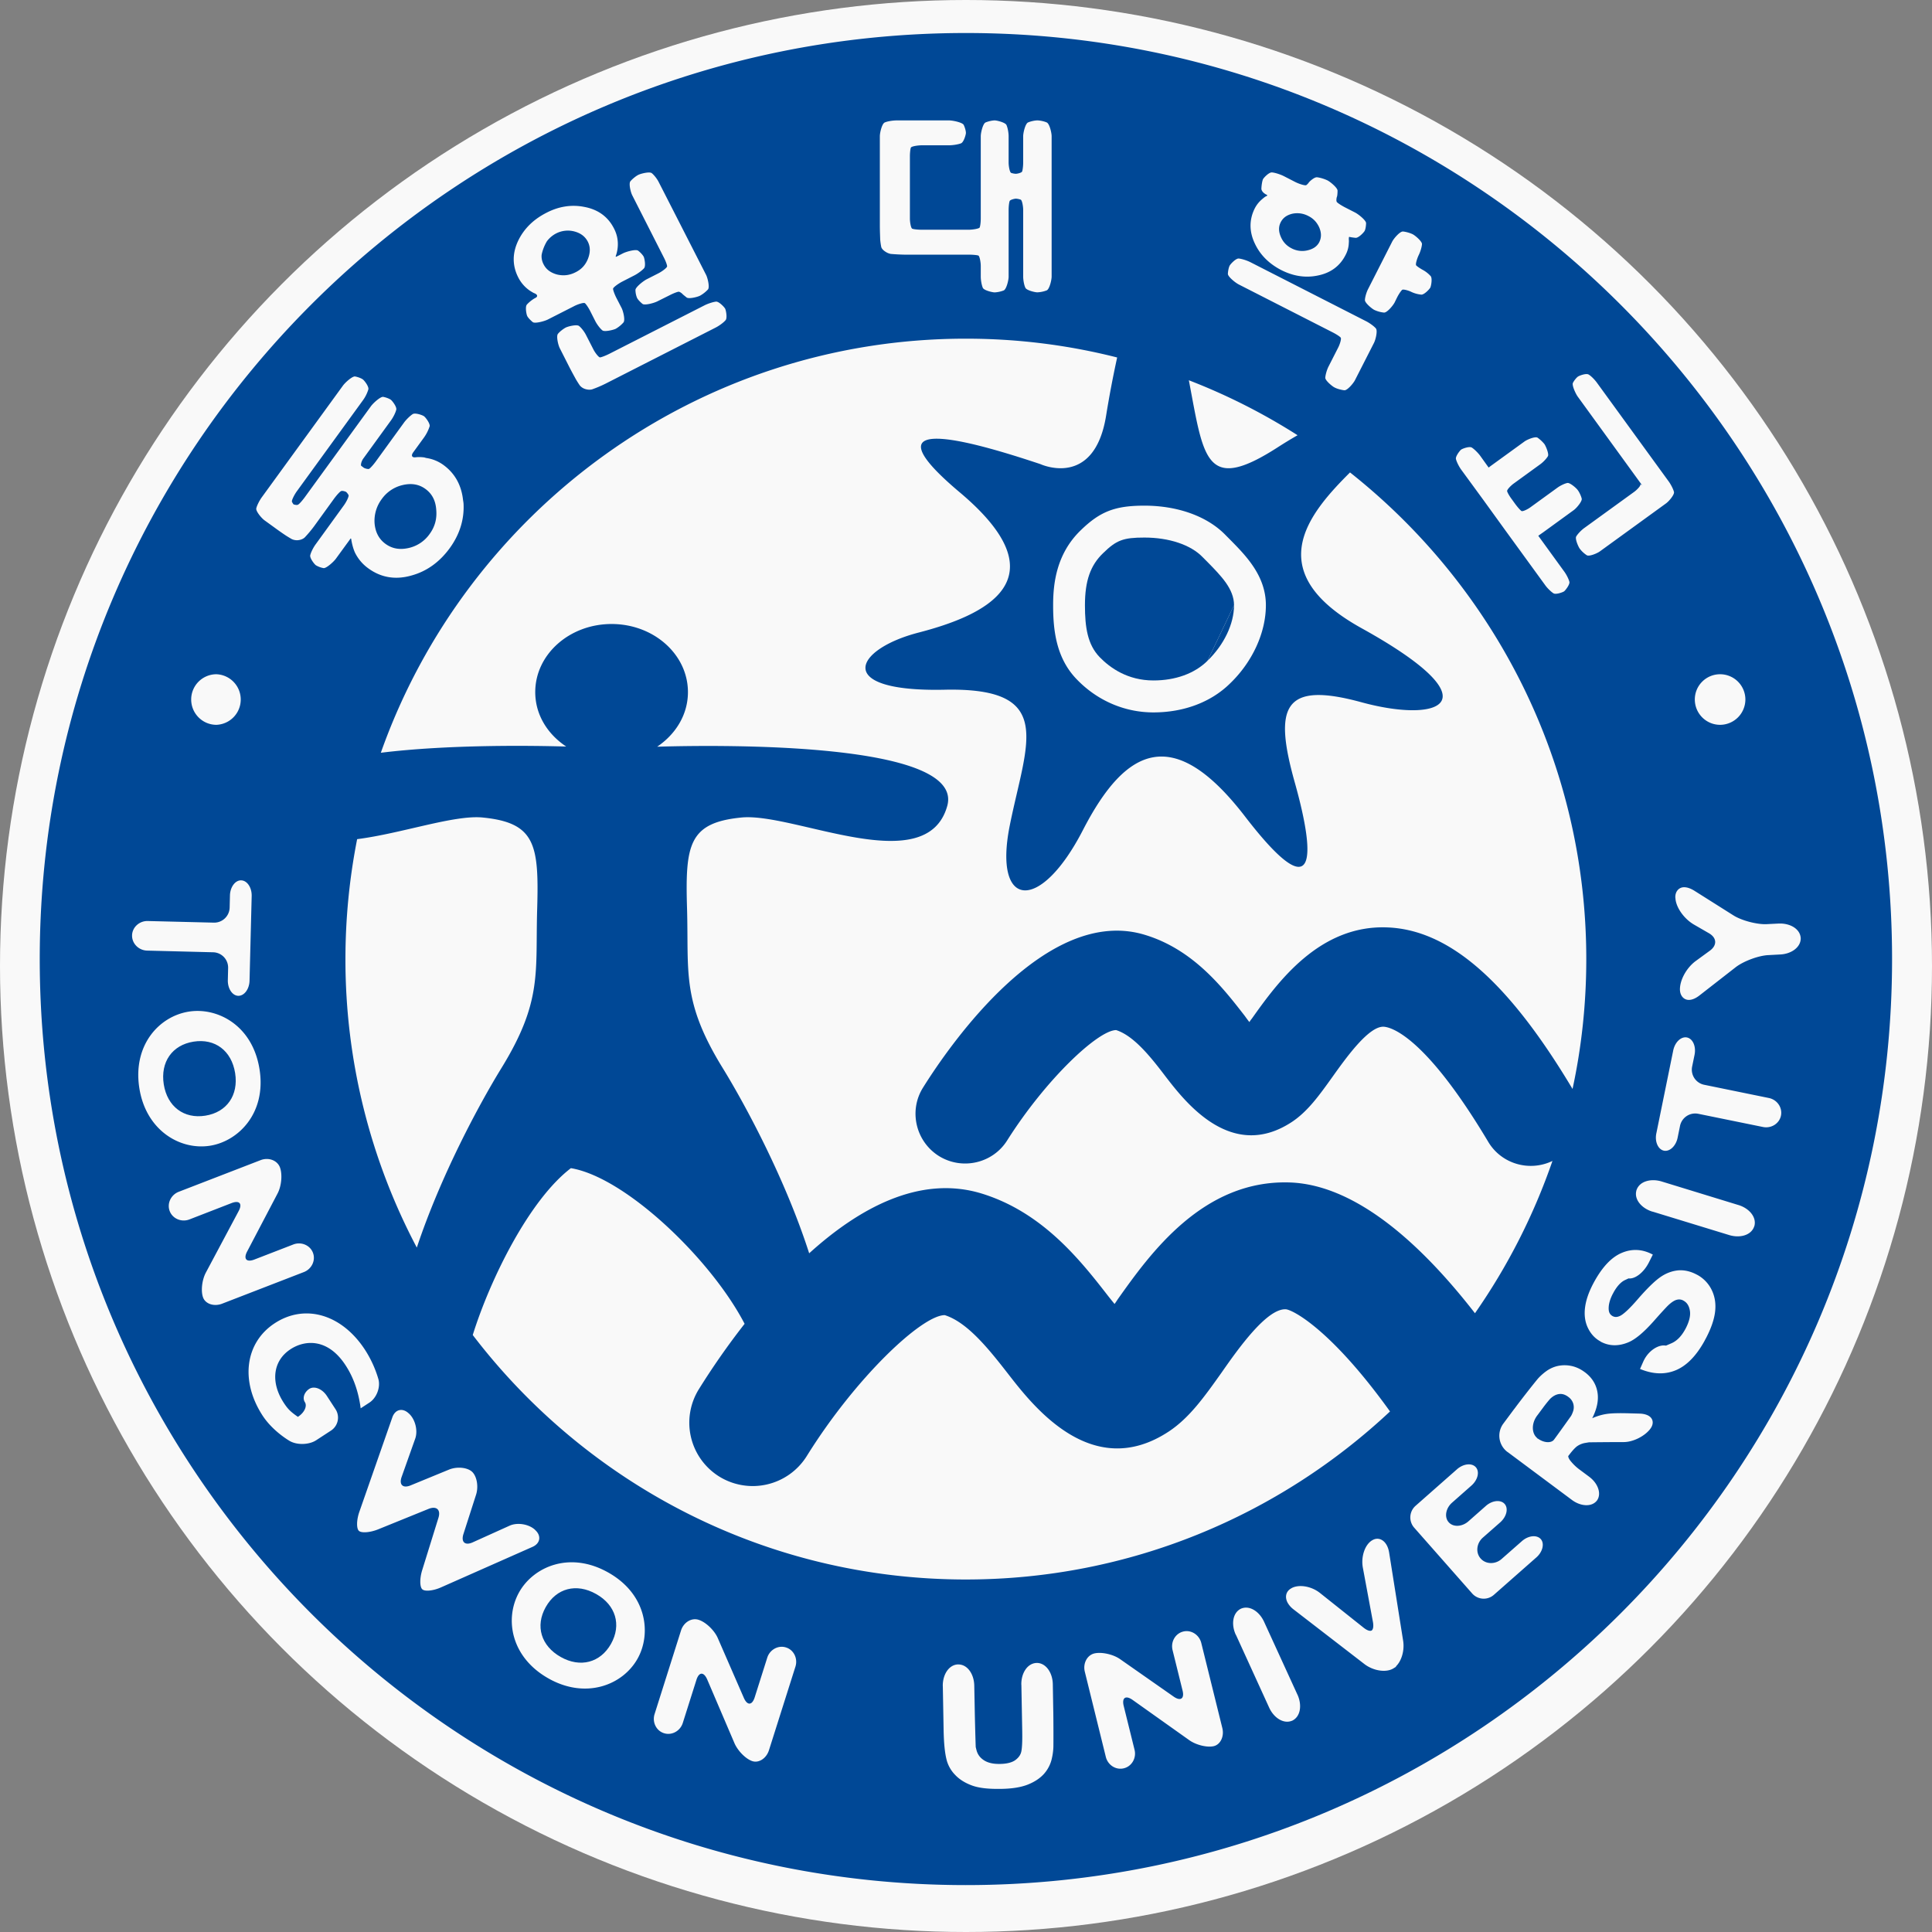 <svg xmlns="http://www.w3.org/2000/svg" width="173.094mm" height="173.094mm" viewBox="0 0 173.094 173.094"><rect x="0" y="0" width="173.094" height="173.094" fill="#808080" stroke="none"/><g transform="translate(-33 -85.302)"><circle cx="119.547" cy="171.849" r="86.547" style="fill:#f9f9f9;stroke:#fff;stroke-width:0"/><path d="m0 0-1.938-4.055C-.729-2.888 0-1.364 0 0" style="fill:#004896;fill-opacity:1;fill-rule:nonzero;stroke:none" transform="matrix(1.229 0 0 -1.229 143.561 139.524)"/><path d="M0 0c-1.436.811-2.897.431-3.675-.953-.776-1.377-.345-2.826 1.093-3.637 1.424-.803 2.889-.421 3.666.958C1.862-2.248 1.426-.801 0 0" style="fill:#004896;fill-opacity:1;fill-rule:nonzero;stroke:none" transform="matrix(1.229 0 0 -1.229 86.41 228.115)"/><path d="M0 0c-.259 1.63-1.463 2.541-3.03 2.293C-4.593 2.045-5.459.805-5.202-.823c.257-1.615 1.466-2.53 3.031-2.281C-.608-2.856.257-1.613 0 0" style="fill:#004896;fill-opacity:1;fill-rule:nonzero;stroke:none" transform="matrix(1.229 0 0 -1.229 54.066 181.444)"/><path d="m0 0-.855-.046c-.717-.029-1.833-.447-2.399-.892L-5.89-2.992c-.251-.195-.501-.308-.732-.319-.375-.019-.659.276-.682.707-.004.002-.006.01-.002.015-.022.709.471 1.604 1.134 2.101l1.063.776c.271.203.38.435.371.644-.009.211-.141.432-.442.611l-1.119.646c-.711.418-1.298 1.246-1.335 1.908 0 .007-.003 0-.007.044-.023.422.233.743.605.761.235.009.493-.078.768-.246l2.84-1.792c.595-.385 1.725-.684 2.443-.654l.029.003.843.042.008-.001c.815.038 1.558-.382 1.602-1.049v-.003l.002-.012v-.009C1.503.521.81.037 0 0m-1.257-12.575-4.714.961a1.13 1.13 0 0 1-1.328-.878l-.176-.865c-.123-.604-.574-1.031-.999-.945-.427.089-.678.659-.553 1.259l1.232 6.047c.125.609.576 1.034 1.005.945.423-.088.673-.652.55-1.262l-.178-.865a1.125 1.125 0 0 1 .878-1.32l4.714-.964c.608-.122 1.003-.701.885-1.286-.119-.579-.709-.952-1.316-.827m-.624-7.227-.005-.003-.002-.006c-.001-.006-.001-.009-.004-.017l-.003-.003c-.212-.638-1.035-.862-1.818-.624l-5.572 1.705c-.003.004-.008 0-.046.009-.765.241-1.319.873-1.153 1.517 0 .008.004.018.004.025.002.008.002.011.006.017 0 .003.003.006.003.008l.005.02a.107.107 0 0 0 .011.02c.232.609 1.038.816 1.806.589l5.61-1.721h.003c.78-.239 1.334-.885 1.155-1.536m-2.874-6.333c-.081-.546-.292-1.139-.63-1.794 0-.003-.005-.009-.009-.015l-.002-.007a4.68 4.68 0 0 1-.118-.221c-.594-1.073-1.279-1.784-2.06-2.122-.78-.335-1.643-.32-2.562.048l-.079.032.238.54.05.109c.004.002.007.002.007.004.003.007.003.012.01.023.345.662 1.037 1.126 1.586 1.024l.401.173c.384.166.714.496.995 1.004.014.027.032.057.047.087.252.492.352.904.305 1.251-.055.375-.209.616-.46.757l-.024.015a.628.628 0 0 1-.474.055c-.167-.039-.382-.173-.631-.409-.164-.16-.527-.552-1.074-1.174-.715-.8-1.321-1.31-1.839-1.522-.703-.29-1.366-.278-1.974.035a.19.19 0 0 0-.052.037c-.402.217-.71.557-.918.998-.209.44-.274.952-.195 1.519.073.519.264 1.067.568 1.652a.22.22 0 0 0 .009.021l.002.003c.033.06.062.118.098.181.592 1.065 1.247 1.761 1.983 2.074.734.314 1.475.286 2.204-.085l.072-.036-.038-.073-.246-.49-.029-.055c-.355-.679-.968-1.176-1.462-1.119-.03-.015-.104-.051-.284-.134-.275-.139-.554-.43-.812-.9a.628.628 0 0 0-.05-.092c-.227-.44-.319-.822-.296-1.154.019-.226.106-.365.286-.469l.003-.001c.156-.08.315-.081.514.008.256.109.717.53 1.344 1.262.637.729 1.158 1.244 1.574 1.545.416.299.861.473 1.326.521.444.039.901-.059 1.363-.304l.073-.037a2.49 2.49 0 0 0 1.036-1.11c.237-.496.311-1.051.224-1.655m-4.711-8.444-.006-.009c-.41-.536-1.255-.956-1.927-.957a230.76 230.76 0 0 1-2.541-.018l-.253-.042a1.48 1.48 0 0 1-.601-.237c-.155-.111-.361-.335-.604-.658-.016-.016-.03-.039-.042-.055-.024-.017-.002-.164.156-.361a3.547 3.547 0 0 1 .711-.672l.664-.494.008-.008c.627-.474.896-1.232.544-1.719l-.003-.002c-.37-.477-1.175-.43-1.81.04l-4.695 3.498c-.004 0-.012.003-.021.011a1.481 1.481 0 0 0-.296 2.061l.777 1.045c.059.07.12.156.182.24.463.612 1.107 1.44 1.536 1.961.004.005.249.303.66.595.415.291.88.429 1.384.414.5-.014.965-.18 1.392-.498l.024-.016c.52-.391.829-.898.916-1.502.083-.559-.051-1.175-.389-1.845.353.156.688.255 1.007.306.384.063.982.076 1.797.049l.669-.018c.304-.012.546-.084.711-.209.277-.208.303-.566.05-.9m-8.305-9.373-3.1-2.731a1.121 1.121 0 0 0-1.582.102l-4.231 4.801a1.13 1.13 0 0 0 .1 1.584l3.03 2.672c.466.406 1.079.474 1.37.144.288-.326.145-.924-.323-1.337l-1.413-1.247c-.461-.408-.573-1.055-.244-1.423.326-.375.976-.341 1.438.064l1.277 1.127c.462.405 1.075.466 1.363.142.289-.327.146-.925-.316-1.339l-1.272-1.118c-.462-.408-.54-1.092-.16-1.521.379-.431 1.068-.442 1.529-.035l1.481 1.302c.466.409 1.081.475 1.373.148.285-.322.142-.928-.32-1.335m-10.211-7.959-.026-.017-.212-.132c-.54-.308-1.454-.154-2.087.332l-5.166 3.985a1.635 1.635 0 0 0-.408.445c-.238.4-.18.841.216 1.077h.001c.004.004.011.004.016.004l.006.009.003.004c.547.313 1.463.157 2.09-.34l3.18-2.531c.279-.223.486-.264.586-.207.096.061.16.263.098.617l-.738 3.973c-.141.779.14 1.656.668 1.979a.036.036 0 0 0 .013.005c.003.005.006.006.012.009.003.005.007.006.011.006.384.221.785.058 1.014-.328.098-.164.164-.357.201-.586l1.023-6.445c.104-.698-.123-1.469-.544-1.858zm-7.583-3.942-.07.148.069-.148h-.002c-.623-.267-1.336.197-1.68.943l-2.42 5.3c-.003.003-.01.009-.024.036-.332.736-.226 1.567.364 1.874.007.002.017.009.025.009.005.004.012.004.019.009.001.004.01.009.019.008.611.232 1.302-.233 1.64-.964l2.441-5.332.004-.005c.332-.743.221-1.581-.385-1.878m-5.714-1.857c-.485-.117-1.287.075-1.795.433l-4.133 2.936c-.508.357-.795.159-.647-.443l.79-3.193c.149-.6-.202-1.21-.78-1.349-.574-.145-1.164.228-1.314.828l-1.532 6.212c-.148.597.161 1.199.686 1.33.527.129 1.377-.058 1.885-.413l3.904-2.731c.504-.354.8-.152.651.441l-.73 2.952c-.146.603.204 1.209.781 1.35.575.142 1.163-.236 1.313-.833l1.536-6.207c.147-.602-.135-1.193-.615-1.313m-11.701-.022c0-.007-.003-.4-.106-.845a2.5 2.5 0 0 0-.597-1.174c-.297-.323-.692-.577-1.178-.769-.497-.193-1.127-.293-1.901-.307h-.102c-.893-.014-1.584.068-2.081.258-.495.186-.896.44-1.199.763a2.45 2.45 0 0 0-.6 1.017c-.146.519-.219 1.254-.239 2.23l-.058 3.213c0 .005-.003.015-.003.025-.008.813.43 1.536 1.104 1.567h.004c.006 0 .011-.003.016 0 .002-.005.002-.002.005-.002h.007c.673-.001 1.14-.715 1.159-1.532l.037-1.902c.014-.767.047-1.946.069-2.585l.053-.216c.08-.314.252-.557.541-.746.269-.179.656-.281 1.164-.271h.015c.522.007.901.116 1.134.294.248.191.382.401.425.653.047.256.069.697.06 1.299l-.001.14-.062 3.369c0 .001-.003.017-.004.037-.01.811.427 1.531 1.095 1.57l.004-.001.008.001c.004-.001.01 0 .016.001l.001-.001.006.001h.004l.016-.001c.01.003.014 0 .027 0 .647-.037 1.098-.738 1.118-1.534l.03-1.761c.003-.11.003-.223.007-.347.009-.768.013-1.782.006-2.444m-18.804 5.821-1.931-6.097c-.187-.59-.73-.948-1.205-.798-.473.149-1.058.739-1.306 1.302l-1.994 4.661c-.249.565-.598.549-.783-.038l-.994-3.14c-.185-.587-.801-.928-1.371-.746-.565.178-.872.806-.684 1.397l1.928 6.096c.187.587.764.941 1.28.773.52-.162 1.147-.76 1.396-1.326l1.905-4.372c.249-.564.599-.542.786.04l.918 2.899c.183.583.801.929 1.371.742.561-.174.869-.805.684-1.393m-11.513.572c-1.086-1.932-3.777-2.966-6.484-1.44-2.761 1.551-3.225 4.373-2.143 6.295 1.026 1.825 3.658 3.03 6.492 1.432 2.838-1.596 3.154-4.481 2.135-6.287m-15.69 5.063c-.189.169-.194.797-.011 1.385l1.187 3.823c.185.589-.132.88-.708.658l-3.706-1.504c-.577-.227-1.195-.274-1.383-.103-.187.175-.174.793.027 1.374l2.409 6.898c.201.584.737.719 1.19.298l.031-.027c.451-.418.655-1.234.449-1.818l-.988-2.783c-.209-.582.089-.863.661-.622l2.791 1.147c.573.234 1.329.165 1.68-.159.349-.325.48-1.072.294-1.661l-.923-2.874c-.19-.59.115-.864.676-.609l2.688 1.214c.564.254 1.395.12 1.849-.296l.024-.027c.454-.416.367-.967-.199-1.22l-6.671-2.953c-.564-.251-1.178-.317-1.367-.141m-9.608 17.499c-1.284-.838-1.469-2.399-.496-3.897.291-.446.477-.644 1.035-1.031.473.303.694.787.508 1.073-.191.295-.043.725.318.963.366.238.945.01 1.283-.506l.635-.975a1.128 1.128 0 0 0-.329-1.556l-1.085-.708c-.512-.333-1.373-.362-1.915-.058 0 0-1.224.69-1.986 1.853-1.648 2.532-1.279 5.326.886 6.739 2.208 1.44 4.887.648 6.571-1.929a8.167 8.167 0 0 0 .986-2.158c.158-.596-.138-1.363-.658-1.701l-.637-.416c-.16 1.214-.521 2.25-1.104 3.141-1.279 1.962-2.938 1.867-4.012 1.166m-6.368 3.76c-.181.468-.088 1.29.201 1.832l2.387 4.479c.291.543.059.804-.516.583l-3.07-1.191c-.578-.222-1.226.049-1.439.605-.213.55.083 1.188.661 1.411l5.966 2.306c.573.222 1.209-.011 1.405-.519.196-.507.119-1.369-.171-1.915l-2.215-4.223c-.288-.544-.051-.81.521-.591l2.838 1.098c.572.223 1.222-.043 1.436-.6.214-.551-.087-1.188-.661-1.41l-5.964-2.307c-.58-.222-1.198-.022-1.379.442m-4.649 15.263c-.497 3.129 1.427 5.242 3.603 5.588 2.07.33 4.645-.98 5.156-4.197.513-3.215-1.554-5.252-3.603-5.578-2.189-.348-4.67 1.119-5.156 4.187m-.533 11.15c.016.589.534 1.061 1.151 1.043l4.811-.118a1.127 1.127 0 0 1 1.152 1.097l.022.884c.015.616.385 1.113.817 1.102.437-.011.782-.527.767-1.143l-.156-6.168c-.015-.62-.386-1.115-.823-1.106-.431.011-.775.528-.759 1.147l.021.885a1.12 1.12 0 0 1-1.095 1.142l-4.81.122c-.619.018-1.112.517-1.098 1.113m6.152 19.033a1.845 1.845 0 0 0 0-3.687c-1.02 0-1.842.83-1.842 1.848a1.84 1.84 0 0 0 1.842 1.839m3.297 12.889 5.914 8.138c.169.24.702.715.897.68.2-.035.454-.131.562-.213.111-.08.455-.52.403-.73a2.658 2.658 0 0 0-.398-.797l-4.831-6.651c-.171-.241-.385-.662-.338-.747a1.1 1.1 0 0 1 .112-.183c.013-.007.239-.082.335-.021.091.048.301.289.476.524l4.831 6.647c.17.235.703.718.899.684.201-.037.445-.13.553-.211.104-.074.446-.519.397-.72-.047-.211-.226-.572-.4-.803l-1.985-2.737c-.18-.238-.217-.518-.167-.558.059-.04.145-.11.188-.14.044-.033.3-.122.393-.074.094.062.307.299.476.531l2.06 2.839c.169.231.46.509.635.618.186.113.717-.076.825-.16.108-.076.448-.52.408-.727a2.983 2.983 0 0 0-.4-.803l-.801-1.102c-.172-.24-.086-.397.194-.355 0 0 .222.035.576-.007.069-.008.122-.033.191-.047a2.81 2.81 0 0 0 1.232-.499c.829-.598 1.3-1.443 1.432-2.476.014-.135.045-.258.049-.393.049-1.143-.295-2.218-1.007-3.201-.738-1.013-1.67-1.684-2.761-1.988-1.174-.344-2.244-.171-3.183.517a3.08 3.08 0 0 0-.978 1.169c-.19.437-.257.926-.26.948l-.009.039c-.008.018-.035.018-.05.004-.007-.022-.155-.22-.329-.458l-.734-1.008c-.173-.236-.706-.711-.897-.68a1.618 1.618 0 0 0-.563.21c-.114.084-.457.528-.406.732.048.209.226.568.402.803l2.047 2.827c.173.235.39.661.341.753a.858.858 0 0 1-.168.222c-.04.031-.302.122-.389.057-.092-.048-.304-.285-.48-.519l-1.473-2.036a9.133 9.133 0 0 0-.68-.812s-.146-.152-.425-.193c-.286-.05-.503.062-.523.071-.243.137-.443.268-.443.268-.227.15-.589.404-.811.569l-.724.524c-.224.157-.658.679-.608.881.045.203.227.563.393.794m18.716 18.75c.423.857 1.109 1.529 2.055 2.008.894.462 1.819.603 2.734.424 1.01-.184 1.74-.714 2.175-1.571.21-.397.304-.825.281-1.278a2.597 2.597 0 0 0-.145-.727l-.008-.036c-.005-.023.021-.031.035-.023.018.004.236.115.497.249.255.129.945.317 1.103.193.163-.118.346-.322.407-.442.059-.12.163-.673.028-.836-.137-.157-.462-.399-.72-.529l-.901-.462c-.258-.138-.65-.414-.64-.511 0-.106.104-.381.221-.623l.4-.775c.123-.24.276-.891.136-1.055a2.277 2.277 0 0 0-.566-.463c-.179-.087-.808-.235-.965-.118-.159.122-.39.422-.517.667l-.393.777c-.124.235-.292.484-.372.542-.078.064-.532-.081-.789-.218l-1.904-.969c-.255-.132-.947-.314-1.105-.195-.158.129-.345.32-.404.444-.062.122-.164.674-.028.833.137.161.414.384.618.486.213.103.158.267-.104.356 0 0-.065.029-.295.174a2.603 2.603 0 0 0-.851.977c-.441.871-.432 1.778.017 2.701m8.165 4.3c.142.168.397.377.58.468.186.091.815.249.976.122.157-.122.394-.418.51-.658l.275-.537.908-1.778 2.266-4.44c.124-.245.272-.902.14-1.063a2.37 2.37 0 0 0-.581-.457c-.19-.098-.814-.253-.978-.129-.158.126-.29.235-.299.25-.004.012-.183.173-.285.168-.11-.01-.403-.126-.662-.26l-.861-.429c-.253-.138-.947-.32-1.105-.2-.159.126-.344.319-.399.435a1.577 1.577 0 0 0-.118.578c-.011.195.553.645.81.779l.858.437c.262.132.643.412.639.514 0 .097-.101.377-.228.622l-2.3 4.528c-.132.24-.282.892-.146 1.05m6.907-9.294c.062-.119.165-.681.031-.831-.136-.169-.458-.405-.716-.538l-8.041-4.095a8.285 8.285 0 0 0-.972-.412s-.189-.066-.467.013c-.288.076-.421.263-.437.28a7.11 7.11 0 0 0-.279.439c-.131.237-.343.627-.467.869l-.705 1.39c-.124.241-.274.893-.137 1.056.127.162.39.362.566.456.181.093.807.241.966.119.163-.123.393-.417.515-.662l.53-1.035c.125-.251.395-.604.495-.596.109.013.404.126.667.258l6.942 3.535c.257.132.642.253.851.273.209.008.597-.395.658-.519m11.276 12.573c0 .272.157.925.358 1.006.194.086.588.15.881.15h3.798c.293 0 .993-.15 1.077-.331.088-.18.16-.438.16-.58 0-.136-.16-.671-.348-.756-.201-.082-.596-.147-.889-.147h-1.966c-.289 0-.756-.07-.807-.167-.041-.091-.073-.384-.073-.653v-4.513c0-.272.073-.712.172-.746.096-.045.419-.077.708-.077h3.397c.296 0 .762.077.807.161.045.094.082.39.082.662v5.991c0 .272.16.925.348 1.006.204.086.495.15.667.15.166 0 .766-.15.856-.331.086-.18.16-.553.16-.825v-1.912c0-.269.079-.711.181-.756.094-.037.253-.067.349-.067.099 0 .401.067.452.162.039.091.079.392.079.661v1.912c0 .272.162.925.353 1.006.191.086.506.15.678.15.185 0 .499-.064.687-.15.196-.081.356-.734.356-1.006V49.425c0-.271-.16-.925-.356-1.011a2.128 2.128 0 0 0-.687-.144c-.172 0-.784.144-.869.331-.092.18-.162.553-.162.824v4.848c0 .272-.079.708-.178.752a1.221 1.221 0 0 1-.353.073c-.096 0-.404-.073-.451-.166-.042-.091-.079-.387-.079-.659v-4.857c0-.27-.162-.92-.356-1.007a2.129 2.129 0 0 0-.66-.143c-.172 0-.769.143-.862.326-.083.18-.153.554-.153.824v.773c0 .28-.082.714-.172.761-.1.039-.421.067-.717.067h-4.598c-.287 0-.762.026-1.06.052 0 0-.186.021-.391.156-.266.167-.312.321-.32.367a5.028 5.028 0 0 0-.073.515c-.01.273-.026.716-.026.99zm-33.755-81.014A44.917 44.917 0 0 0-104.59-.339c0 2.986.294 5.913.853 8.746 3.273.422 7.053 1.775 9.137 1.579 3.847-.375 4.123-1.963 3.989-6.622-.142-4.668.405-6.75-2.613-11.655-1.626-2.642-4.424-7.847-6.163-13.076m11.233 5.79c3.999-.667 10.235-6.663 12.663-11.347a54.48 54.48 0 0 1-3.332-4.763 4.623 4.623 0 0 1 1.481-6.37 4.644 4.644 0 0 1 6.373 1.477c3.567 5.739 8.398 10.284 10.068 10.289 1.671-.524 3.251-2.524 4.642-4.311 1.831-2.357 6.126-7.874 11.726-4.149 1.486.997 2.559 2.508 3.799 4.252 1.227 1.76 3.304 4.689 4.686 4.635.466-.014 3.271-1.41 7.607-7.449-8.1-7.587-18.979-12.25-30.921-12.25-14.644 0-27.675 6.994-35.947 17.823 1.263 4.049 4.101 9.827 7.155 12.163m39.019 54.874c-.861-5.384-4.796-3.548-4.796-3.548-3.643 1.209-13.514 4.37-5.88-2.056 7.637-6.422 1.694-9.01-2.992-10.225-4.693-1.212-6.277-4.341 1.889-4.167 8.156.177 5.971-3.822 4.752-9.903-1.215-6.082 2.21-6.403 5.34-.318 3.128 6.064 6.614 7.741 11.819.971 5.22-6.779 5.179-3.074 3.623 2.475-1.561 5.554-.843 7.424 4.884 5.854 5.736-1.559 9.734 0 0 5.395-7.469 4.131-3.875 8.361-.861 11.366 10.486-8.298 17.224-21.112 17.224-35.48 0-3.246-.344-6.419-1.002-9.465-4.689 7.847-8.986 11.591-13.476 11.776-5.01.216-8.073-4.075-9.897-6.64a2.362 2.362 0 0 1-.185-.259c-.122.149-.233.308-.336.449-1.582 2.039-3.748 4.84-7.278 5.908-7.158 2.187-14.189-7.956-16.172-11.126-1.064-1.686-.543-3.925 1.144-4.991 1.693-1.057 3.939-.547 4.993 1.145 2.828 4.47 6.632 8.03 7.938 8.03 1.306-.42 2.55-1.997 3.619-3.406 1.431-1.851 4.785-6.196 9.196-3.286 1.163.772 2.008 1.961 2.984 3.326.978 1.369 2.609 3.649 3.693 3.612.457-.019 2.937-.521 7.628-8.386.965-1.627 3.013-2.204 4.685-1.398a45.147 45.147 0 0 0-5.649-11.103c-4.582 5.896-9.18 9.365-13.46 9.532-6.39.237-10.265-5.256-12.589-8.525a5.876 5.876 0 0 0-.224-.332c-.159.192-.319.392-.452.56-2.019 2.6-4.793 6.147-9.293 7.508-4.472 1.338-8.889-1.086-12.518-4.374-1.724 5.372-4.625 10.775-6.296 13.493-3.024 4.905-2.471 6.987-2.608 11.655-.139 4.659.137 6.247 3.977 6.622 3.861.368 13.472-4.56 14.99.832 1.322 4.691-16.486 4.466-21.143 4.329 1.353.915 2.242 2.34 2.242 3.98 0 2.746-2.495 4.964-5.565 4.964-3.074 0-5.566-2.218-5.566-4.964 0-1.64.888-3.058 2.258-3.969-2.505.072-8.529.159-13.515-.453 6.214 17.569 22.985 30.187 42.648 30.187 3.809 0 7.497-.474 11.03-1.371a77.518 77.518 0 0 1-.803-4.224m8.703-8.721.334-.336c1.156-1.171 2.608-2.641 2.608-4.778 0-1.988-.973-4.138-2.635-5.726-1.381-1.349-3.361-2.089-5.563-2.089-2.098 0-4.09.856-5.585 2.407C-52.791 21.616-53 23.665-53 25.462c0 1.512.209 3.726 2.02 5.469 1.406 1.366 2.496 1.788 4.634 1.788 2.44 0 4.596-.783 5.914-2.143m5.252 7.277a32.737 32.737 0 0 1-1.378-.836c-5.364-3.477-5.454-.881-6.548 4.843a44.637 44.637 0 0 0 7.926-4.007m-4.953 12.358c.061.124.454.537.659.524.213-.017.601-.139.86-.27l8.424-4.298c.257-.131.59-.369.719-.529.139-.164-.017-.813-.138-1.051l-1.388-2.723c-.123-.238-.558-.748-.77-.734-.199.02-.531.102-.721.207-.174.084-.675.506-.672.703.01.209.109.566.232.812l.701 1.377c.128.241.261.667.188.743-.068.086-.334.254-.594.386l-6.814 3.476c-.264.129-.813.577-.813.781.006.201.06.468.127.596m1.836 4.187c.134.258.313.479.535.665.216.187.272.205.281.208l.067.027c.018.02.018.061.004.078l-.063.027c-.349.183-.345.413-.345.413.009.277.064.589.119.703.053.106.435.51.648.492.212-.013.593-.135.852-.261l.859-.441c.266-.135.717-.279.799-.221a.86.86 0 0 1 .182.19c.021.044.377.389.588.38.208-.017.558-.122.777-.231.217-.113.733-.549.728-.743 0-.2-.021-.406-.045-.448-.023-.047-.073-.309 0-.389.067-.079.338-.254.598-.387l.716-.366c.257-.13.816-.58.811-.784-.004-.201-.044-.458-.107-.565-.062-.115-.441-.513-.654-.502-.205.02-.412.053-.458.07-.036.019-.05-.115-.032-.299l-.009-.162a1.962 1.962 0 0 0-.223-.835c-.409-.825-1.099-1.336-2.038-1.521-.883-.186-1.775-.052-2.659.395-.893.461-1.542 1.107-1.931 1.939-.417.875-.414 1.747 0 2.568m10.017-2.427c.126.242.563.745.782.734.207-.017.521-.106.711-.201.185-.093.676-.513.676-.711-.008-.199-.115-.564-.238-.808-.116-.24-.249-.667-.186-.747.073-.084.287-.222.469-.325a2.18 2.18 0 0 0 .587-.459c.139-.165.034-.722-.024-.838-.067-.125-.451-.529-.659-.513a2.201 2.201 0 0 0-.731.201c-.179.094-.574.206-.654.152-.082-.061-.25-.307-.375-.552l-.183-.373c-.128-.245-.563-.756-.776-.737a2.174 2.174 0 0 0-.717.2c-.181.096-.679.511-.672.711.003.199.106.565.231.805zm5.026-15.165c.108.077.606.255.774.148.169-.102.439-.367.607-.59l.623-.869c.119.099.239.179.328.246l2.266 1.643c.208.157.791.392.963.295a2.47 2.47 0 0 0 .509-.472c.107-.155.338-.714.257-.875-.093-.17-.335-.428-.544-.583l-1.965-1.426c-.205-.15-.5-.454-.466-.552.019-.092.165-.356.332-.575l.264-.366c.166-.223.363-.447.449-.502.086-.053.462.128.663.281l1.967 1.427c.209.151.531.304.72.337.181.029.639-.361.75-.518.115-.148.248-.435.292-.63.036-.187-.365-.671-.574-.825l-2.26-1.642c-.094-.067-.215-.147-.333-.236l1.889-2.604c.164-.221.333-.56.379-.756.043-.186-.285-.611-.385-.689-.106-.075-.601-.25-.772-.146-.17.103-.446.369-.603.588l-2.885 3.968-1.626 2.249-1.629 2.228c-.159.224-.326.561-.371.759-.047.187.28.612.381.687m8.149 4.868c.087.173.254.373.356.448.111.081.616.264.786.155.173-.096.442-.372.6-.589l5.247-7.217c.157-.22.329-.558.376-.755.041-.197-.364-.674-.574-.828l-4.816-3.494c-.207-.156-.794-.396-.964-.291a2.034 2.034 0 0 0-.51.472c-.12.159-.352.721-.269.885.093.174.335.427.537.588l3.677 2.664c.204.143.496.448.473.546-.023.097.216-.182.05.045l-4.621 6.365c-.162.226-.441.842-.348 1.006m10.729-21.245a1.844 1.844 0 0 0 1.841-1.839 1.85 1.85 0 0 0-1.841-1.848c-1.022 0-1.845.83-1.845 1.848 0 1.014.823 1.839 1.845 1.839m-54.986 46.745c-37.234 0-67.513-30.278-67.513-67.513 0-37.224 30.279-67.502 67.513-67.502 37.226 0 67.52 30.278 67.52 67.502 0 37.235-30.294 67.513-67.52 67.513" style="fill:#004896;fill-opacity:1;fill-rule:nonzero;stroke:none" transform="matrix(1.229 0 0 -1.229 192.49 170.817)"/><path d="M0 0c.48-.12.932-.072 1.386.164.431.214.725.543.901 1 .172.459.165.857-.02 1.224-.196.377-.518.622-.98.744a1.87 1.87 0 0 1-1.34-.15c-.448-.235-.671-.58-.671-.58a3.159 3.159 0 0 1-.369-.938s-.068-.34.133-.722C-.776.373-.463.133 0 0" style="fill:#004896;fill-opacity:1;fill-rule:nonzero;stroke:none" transform="matrix(1.229 0 0 -1.229 82.878 109.888)"/><path d="M0 0c1.596 0 2.996.499 3.938 1.431l1.937 4.054c0 1.186-.941 2.137-1.937 3.152l-.343.344c-.867.908-2.457 1.436-4.253 1.436-1.545 0-2.046-.19-3.015-1.14-.919-.881-1.32-2.015-1.32-3.792 0-1.617.192-2.878 1.075-3.788C-3.162.919-1.881 0 0 0" style="fill:#004896;fill-opacity:1;fill-rule:nonzero;stroke:none" transform="matrix(1.229 0 0 -1.229 136.34 146.266)"/><path d="M0 0c.002.002-.011.002-.009.01-.225.162-.437.228-.665.198-.22-.03-.443-.146-.658-.359a9.471 9.471 0 0 1-.537-.675c-.099-.13-.206-.277-.326-.438l-.074-.097c-.438-.584-.407-1.329.026-1.658l-.039-.047-.004-.021.049.062c.464-.344 1.002-.352 1.193-.094 0 0 .004.003.004.005l.001.001c.237.318.788 1.087 1.229 1.708 0 .002.063.084.143.305a.94.94 0 0 1 .03.605A.931.931 0 0 1 0 0" style="fill:#004896;fill-opacity:1;fill-rule:nonzero;stroke:none" transform="matrix(1.229 0 0 -1.229 173.508 210.455)"/><path d="M0 0c.492-.356 1.042-.446 1.691-.299A2.544 2.544 0 0 1 3.218.725c.376.519.538 1.091.48 1.751-.043.67-.3 1.173-.789 1.529-.48.35-1.042.436-1.694.275A2.577 2.577 0 0 1-.28 3.26a2.642 2.642 0 0 1-.518-1.754C-.742.848-.481.351 0 0" style="fill:#004896;fill-opacity:1;fill-rule:nonzero;stroke:none" transform="matrix(1.229 0 0 -1.229 67.54 134.03)"/><path d="M0 0a1.658 1.658 0 0 1 1.165-.141c.412.097.688.291.846.594.164.331.164.68 0 1.071-.172.377-.43.656-.8.838a1.718 1.718 0 0 1-1.171.162c-.398-.098-.679-.298-.843-.628-.157-.314-.157-.655.005-1.035C-.639.474-.376.189 0 0" style="fill:#004896;fill-opacity:1;fill-rule:nonzero;stroke:none" transform="matrix(1.229 0 0 -1.229 148.725 107.555)"/></g></svg>